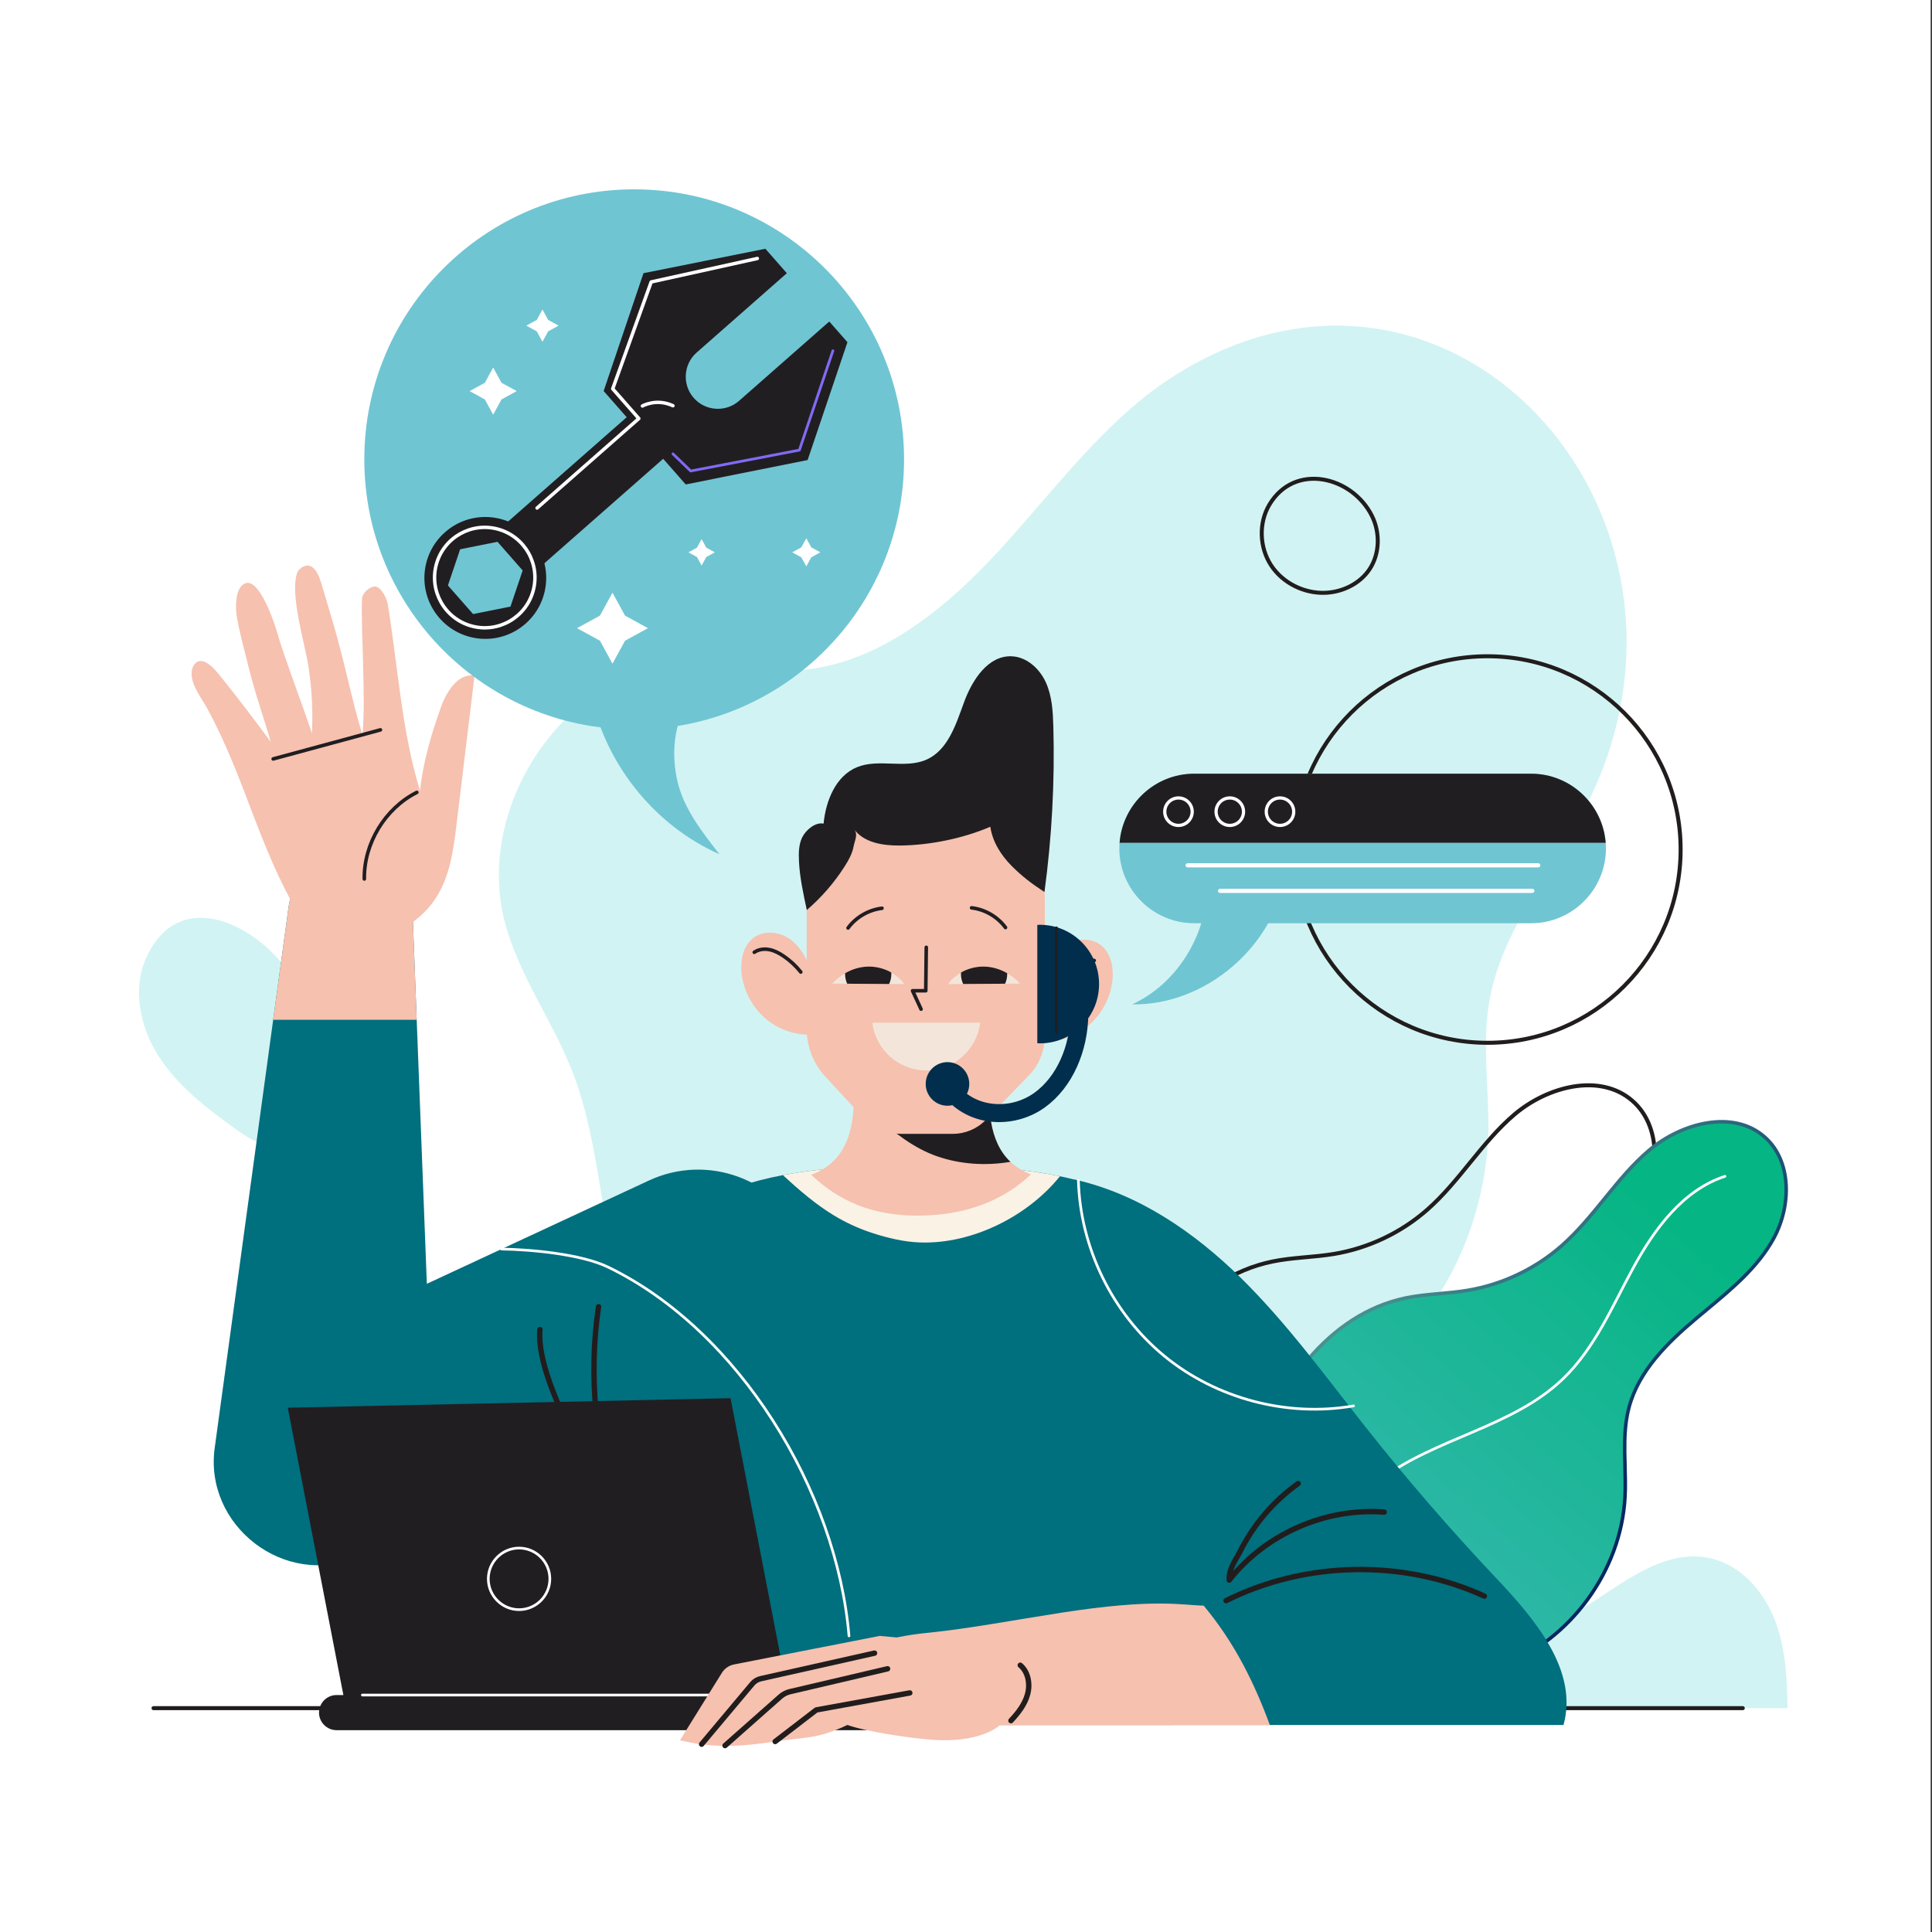 <svg width="550" height="550" viewBox="0 0 550 550" fill="none" xmlns="http://www.w3.org/2000/svg">
<rect x="0" y="0" width="550" height="550" fill="#333333" stroke="none"/>
<g clip-path="url(#clip0_85_2174)">
<path d="M549.62 0H0V550H549.62V0Z" fill="white"/>
<path d="M334.853 106.618C314.933 119.065 300.586 139.111 284.485 156.653C268.383 174.196 248.262 190.325 225.111 190.895C215.447 191.133 205.87 188.607 196.205 188.751C162.574 189.252 134.767 228.306 143.709 262.48C147.676 277.64 157.245 290.449 162.917 304.994C171.207 326.25 170.848 350.278 178.279 371.884C185.71 393.49 206.53 413.713 227.288 406.679C244.382 400.886 252.734 379.698 268.92 371.502C299.907 355.813 332.2 395.249 366.577 395.313C400.505 395.375 423.81 355.772 423.73 320.012C423.703 308.511 422.035 296.906 423.898 285.573C427.533 263.473 443.724 246.333 453.14 226.218C491.371 144.552 412.01 58.4 334.853 106.618Z" fill="#D2F3F3"/>
<path d="M508.875 486.276C508.755 478.125 508.37 469.893 505.655 462.236C502.627 453.695 496.116 445.848 487.317 443.704C466.145 438.544 449.318 466.983 427.564 465.708C410.193 464.69 400.069 445.897 385.193 436.864C369.077 427.077 347.391 429.834 331.78 440.41C316.17 450.986 306.024 468.144 300.079 486.046L301.744 486.277H508.875V486.276Z" fill="#D2F3F3"/>
<path d="M41.697 272.507C37.56 281.51 39.856 292.446 45.219 300.778C50.582 309.108 58.608 315.319 66.637 321.118C70.079 323.603 73.836 326.144 78.079 326.214C84.034 326.313 89.128 321.257 90.88 315.562C92.632 309.866 91.732 303.71 90.422 297.897C88.877 291.039 86.747 284.229 83.095 278.223C74.435 263.978 51.396 251.395 41.697 272.507Z" fill="#D2F3F3"/>
<path d="M423.458 296.859C453.823 296.859 478.439 272.226 478.439 241.84C478.439 211.454 453.823 186.822 423.458 186.822C393.093 186.822 368.477 211.454 368.477 241.84C368.477 272.226 393.093 296.859 423.458 296.859Z" stroke="#211D1D" stroke-width="1.139" stroke-miterlimit="10" stroke-linecap="round" stroke-linejoin="round"/>
<path d="M361.383 143.646C358.271 148.847 358.519 155.814 361.825 160.895C365.129 165.975 371.266 169.008 377.319 168.756C382.229 168.551 387.127 166.166 389.862 162.08C392.822 157.657 392.93 151.617 390.556 146.853C384.944 135.596 368.608 131.575 361.383 143.646Z" stroke="#211D1D" stroke-width="1.139" stroke-miterlimit="10" stroke-linecap="round" stroke-linejoin="round"/>
<path d="M43.708 486.276H496.134" stroke="#211D1D" stroke-width="1.139" stroke-miterlimit="10" stroke-linecap="round" stroke-linejoin="round"/>
<path d="M317.953 407.301C324.567 385.379 339.758 363.775 362.167 359.141C367.951 357.944 373.919 357.944 379.746 356.975C389.508 355.353 398.796 350.958 406.243 344.436C415.495 336.334 421.764 325.23 431.134 317.265C440.505 309.3 455.461 305.302 464.726 313.391C472.775 320.421 472.563 333.55 467.43 342.925C462.296 352.3 453.468 358.953 445.29 365.832C437.112 372.712 429 380.662 426.274 390.999C424.121 399.165 425.61 407.8 425.175 416.232C424.079 437.524 409.444 457.51 389.485 464.969C383.948 467.038 377.961 468.273 373.168 471.735C368.375 475.197 365.168 481.929 368.015 487.113H273.302C272.617 472.669 278.822 454.844 286.968 442.901C292.884 434.226 300.73 427.08 307.677 419.208C314.625 411.335 320.875 402.282 322.526 391.91" stroke="#211D1D" stroke-width="1.139" stroke-miterlimit="10" stroke-linecap="round" stroke-linejoin="round"/>
<path d="M355.403 417.03L356.361 417.317C362.954 395.469 378.052 374.082 400.198 369.502L400.097 369.013L400.198 369.502C403.06 368.91 405.973 368.613 408.916 368.342C409.228 368.313 409.541 368.285 409.854 368.256C412.483 368.017 415.134 367.776 417.758 367.34L417.676 366.847L417.758 367.34C427.613 365.702 436.985 361.267 444.503 354.684C449.066 350.688 452.904 345.973 456.71 341.297L456.963 340.986C460.862 336.197 464.744 331.466 469.389 327.518C474.013 323.588 480.012 320.64 485.982 319.672C491.949 318.704 497.839 319.718 502.328 323.639C506.229 327.046 508.149 331.947 508.454 337.179C508.76 342.414 507.446 347.947 504.921 352.557L505.359 352.797L504.921 352.557C500.437 360.746 493.103 366.837 485.792 372.909C484.825 373.712 483.858 374.515 482.899 375.322L483.221 375.705L482.899 375.322C474.72 382.204 466.491 390.242 463.721 400.744C462.627 404.893 462.462 409.147 462.511 413.393C462.526 414.716 462.562 416.035 462.598 417.35C462.677 420.276 462.756 423.183 462.607 426.079C461.522 447.172 447.014 466.984 427.241 474.373C425.868 474.886 424.465 475.348 423.05 475.809C422.921 475.851 422.793 475.893 422.664 475.935C421.378 476.353 420.085 476.774 418.81 477.232C416.004 478.238 413.259 479.431 410.807 481.202L410.807 481.202C408.572 482.817 406.683 485.121 405.541 487.657H312.162C313.712 475.509 318.906 462.447 325.311 453.055C328.249 448.748 331.67 444.814 335.234 440.966C336.512 439.585 337.812 438.212 339.115 436.836C341.432 434.389 343.757 431.934 345.983 429.411L345.608 429.08L345.983 429.411C349.535 425.385 352.919 421.038 355.605 416.352L355.404 417.028L355.403 417.03Z" fill="url(#paint0_linear_85_2174)" stroke="url(#paint1_linear_85_2174)"/>
<path d="M491.065 334.869C479.139 338.777 471.039 349.773 465.022 360.793C459.006 371.814 454.036 383.779 444.99 392.484C430.591 406.341 408.717 409.296 392.767 421.332C381.389 429.917 373.568 443.086 371.469 457.191" stroke="white" stroke-width="0.759" stroke-miterlimit="10" stroke-linecap="round" stroke-linejoin="round"/>
<path d="M357.682 411.123C358.977 408.135 359.942 405.023 360.457 401.782L357.682 411.123Z" fill="#211E21"/>
<path d="M195.138 475.754C196.253 480.759 196.941 485.879 197.39 491.061H333.66C333.862 487.139 334.161 483.447 334.632 480.087C339.275 446.977 355.724 409.337 347.783 374.867C339.125 337.293 299.618 332.434 273.009 332.049C245.794 331.655 196.88 329.329 180.728 361.516C180.625 361.722 180.523 361.928 180.423 362.136C175.118 373.092 173.698 386.383 174.625 399.075C176.623 426.401 189.344 449.728 195.138 475.754Z" fill="#006F7E"/>
<path d="M237.391 346C240.925 348.144 244.691 349.849 248.626 351.107C252.826 352.449 257.237 353.51 261.656 353.692C269.405 354.008 277.199 352.032 284.144 348.656C290.778 345.431 297.05 340.696 301.742 334.855C291.804 332.782 281.716 332.176 273.009 332.049C259.438 331.852 240.473 331.177 222.866 334.537C227.425 338.725 232.103 342.792 237.391 346Z" fill="#FAF2E5"/>
<path d="M229.961 274.075C228.706 271.092 226.711 268.309 223.885 266.731C221.06 265.154 217.325 264.992 214.684 266.863C211.732 268.953 210.784 272.977 211.072 276.584C211.561 282.721 215.129 288.533 220.377 291.745C225.625 294.956 232.422 295.485 238.103 293.125" fill="#F6C1AF"/>
<path d="M297.846 276.077C299.102 273.092 301.096 270.31 303.922 268.733C306.747 267.156 310.482 266.994 313.123 268.865C316.075 270.956 317.023 274.979 316.736 278.586C316.247 284.723 312.679 290.535 307.431 293.747C302.182 296.958 295.386 297.487 289.705 295.126L297.846 276.077Z" fill="#F6C1AF"/>
<path d="M244.013 342.989C251.295 345.914 259.196 346.501 266.954 345.789C277.293 344.841 286.464 340.988 293.485 334.329C293.376 334.287 293.265 334.248 293.157 334.203C291.238 333.421 289.454 332.384 287.896 330.979C287.804 330.895 287.714 330.812 287.624 330.727C283.54 326.864 282.096 321.366 281.7 315.615C281.487 312.533 281.577 309.378 281.722 306.364C281.722 306.338 281.724 306.309 281.726 306.283H242.965C243.087 308.796 243.172 311.409 243.075 313.998C242.842 320.323 241.532 326.504 237.066 330.727C235.995 331.738 234.816 332.567 233.551 333.25C233.386 333.341 233.219 333.427 233.053 333.512C232.97 333.556 232.885 333.597 232.801 333.638C232.191 333.936 231.561 334.194 230.92 334.435C234.715 338.044 239.083 341.009 244.013 342.989Z" fill="#F6C1AF"/>
<path d="M243.116 311.41C245.175 313.605 247.28 315.757 249.488 317.806C254.495 322.455 260.239 326.906 266.76 329.169C273.472 331.498 280.667 331.919 287.654 330.749C287.645 330.74 287.635 330.732 287.626 330.723C281.333 324.771 281.306 314.935 281.726 306.28H242.966C243.047 307.959 243.11 309.68 243.116 311.41Z" fill="#211E21"/>
<path d="M297.437 256.349V287.01C297.437 290.321 296.957 293.524 296.062 296.554C296 296.763 295.937 296.97 295.872 297.175C293.447 304.845 288.355 311.359 281.699 315.614C280.088 316.645 278.381 317.544 276.599 318.295C273.887 319.436 270.998 320.235 267.987 320.633C266.534 320.825 265.05 320.925 263.545 320.925C255.873 320.925 248.773 318.339 243.075 313.996C237.736 309.924 233.628 304.309 231.433 297.83C230.278 294.429 229.653 290.787 229.653 287.01V256.349C229.653 237.694 244.904 222.433 263.546 222.433C272.867 222.433 281.34 226.248 287.482 232.395C293.625 238.543 297.437 247.022 297.437 256.349Z" fill="#F6C1AF"/>
<path d="M234.453 234.475C235.089 227.958 237.911 220.892 243.964 218.407C250.192 215.849 257.73 218.991 263.856 216.199C269.944 213.425 272.161 206.12 274.471 199.838C276.779 193.556 281.267 186.602 287.953 186.828C292.263 186.974 295.947 190.332 297.73 194.26C299.515 198.189 299.753 202.623 299.868 206.937C300.288 222.64 299.441 238.375 297.338 253.942C293.76 251.609 290.932 249.475 287.927 246.438C284.923 243.401 282.529 239.591 281.927 235.36C274.083 238.709 264.728 240.618 256.201 240.703C251.343 240.751 245.843 239.905 243.045 235.93C244.383 237.49 243.366 239.077 242.97 241.093C242.573 243.11 241.545 244.943 240.438 246.675C237.481 251.301 233.844 255.491 229.679 259.067C228.72 254.568 227.677 249.852 227.454 245.257C227.341 242.92 227.344 240.48 228.368 238.377C229.395 236.273 232.175 233.949 234.453 234.475Z" fill="#211E21"/>
<path d="M240.166 292.609L229.652 281.957V292.942C229.652 297.962 231.545 302.798 234.953 306.483L245.535 317.925C248.395 321.018 252.416 322.777 256.629 322.777H271.267C274.804 322.777 278.189 321.341 280.65 318.799L292.956 306.084C295.83 303.116 297.427 299.138 297.405 295.005L297.336 281.957L286.822 292.609H240.166Z" fill="#F6C1AF"/>
<path d="M248.336 291.137C249.266 298.798 255.782 304.735 263.689 304.735C271.596 304.735 278.113 298.798 279.042 291.137H248.336Z" fill="#F3E5DA"/>
<path d="M262.202 287.28L259.786 282.046H263.545L263.689 269.685" stroke="#211E21" stroke-width="1.02" stroke-miterlimit="10" stroke-linecap="round" stroke-linejoin="round"/>
<path d="M290.405 280.019L286.13 280.044L274.197 280.12L269.922 280.145C270.343 279.169 272.328 277.619 273.582 276.853C273.792 276.727 273.978 276.618 274.137 276.542C278.354 274.462 282.89 274.832 286.719 277.055C288.049 277.83 289.295 278.823 290.405 280.019Z" fill="#F3E5DA"/>
<path d="M286.728 277.299C286.728 278.275 286.518 279.211 286.13 280.044L274.197 280.12C273.792 279.27 273.566 278.31 273.566 277.299C273.566 277.147 273.573 276.995 273.582 276.852C273.792 276.726 273.978 276.617 274.137 276.541C278.354 274.461 282.89 274.831 286.719 277.054C286.728 277.13 286.728 277.215 286.728 277.299Z" fill="#211E21"/>
<path d="M236.905 280.019L241.18 280.044L253.113 280.12L257.388 280.145C256.967 279.169 254.982 277.619 253.728 276.853C253.518 276.727 253.332 276.618 253.173 276.542C248.956 274.462 244.421 274.832 240.591 277.055C239.261 277.83 238.015 278.823 236.905 280.019Z" fill="#F3E5DA"/>
<path d="M240.582 277.299C240.582 278.275 240.792 279.211 241.179 280.044L253.112 280.12C253.516 279.27 253.743 278.31 253.743 277.299C253.743 277.147 253.734 276.995 253.727 276.852C253.517 276.726 253.331 276.617 253.172 276.541C248.955 274.461 244.419 274.831 240.59 277.054C240.582 277.13 240.582 277.215 240.582 277.299Z" fill="#211E21"/>
<path d="M276.585 258.44C280.389 258.887 283.973 260.969 286.247 264.053" stroke="#211E21" stroke-width="1.02" stroke-miterlimit="10" stroke-linecap="round" stroke-linejoin="round"/>
<path d="M251.081 258.564C247.278 259.011 243.693 261.093 241.42 264.177" stroke="#211E21" stroke-width="1.02" stroke-miterlimit="10" stroke-linecap="round" stroke-linejoin="round"/>
<path d="M300.078 283.22C301.122 280.73 302.341 278.25 304.235 276.328C306.13 274.405 308.815 273.098 311.493 273.433" stroke="#211E21" stroke-width="1.02" stroke-miterlimit="10" stroke-linecap="round" stroke-linejoin="round"/>
<path d="M214.725 271.095C215.958 270.233 217.575 270.046 219.05 270.34C220.525 270.634 221.878 271.367 223.121 272.217C224.946 273.466 226.585 274.99 227.966 276.72" stroke="#211E21" stroke-width="1.02" stroke-miterlimit="10" stroke-linecap="round" stroke-linejoin="round"/>
<path d="M296.011 263.266C295.771 263.266 295.538 263.293 295.301 263.302V296.99C295.538 297 295.771 297.026 296.011 297.026C305.327 297.026 312.879 289.469 312.879 280.147C312.879 270.823 305.327 263.266 296.011 263.266Z" fill="#002E4C"/>
<path d="M300.74 264.177V293.746" stroke="#211E21" stroke-width="0.852" stroke-miterlimit="10" stroke-linecap="round" stroke-linejoin="round"/>
<path d="M307.248 288.888C307.159 298.357 303.163 308.001 295.939 313.189C288.715 318.379 278.283 318.234 271.904 311.852" stroke="#002E4C" stroke-width="5.12" stroke-miterlimit="10" stroke-linecap="round" stroke-linejoin="round"/>
<path d="M275.929 308.572C275.929 311.998 273.154 314.777 269.728 314.777C266.304 314.777 263.528 311.999 263.528 308.572C263.528 305.145 266.303 302.367 269.728 302.367C273.153 302.367 275.929 305.145 275.929 308.572Z" fill="#002E4C"/>
<path d="M303.029 338.648C301.072 337.753 304.271 335.425 306.366 335.903C324.262 339.991 340.035 350.833 353.183 363.737C366.331 376.64 377.205 391.661 388.64 406.129C400.443 421.063 412.901 435.472 425.963 449.3C436.97 460.951 449.375 475.559 445.1 491.062H241.25C241.25 491.062 261.151 447.181 316.785 452.93L303.029 338.648Z" fill="#006F7E"/>
<path d="M353.921 473.904C350.731 467.907 346.973 462.262 342.662 457.088C336.64 456.994 328.853 454.926 301.997 459.126C287.921 461.327 275.929 463.598 264.837 464.753C259.802 465.277 269.876 464.277 264.837 464.753C222.778 468.725 241.25 491.061 241.25 491.061H361.49C359.336 485.187 356.864 479.437 353.921 473.904Z" fill="#F6C1AF"/>
<path d="M211.662 396.856L104.922 441.962L101.972 443.209C81.115 452.256 57.881 434.285 61.159 411.932L82.154 258.205C83.481 248.491 92.425 241.692 102.133 243.02C110.799 244.205 117.14 251.471 117.457 259.927L123.418 414.968L79.656 384.938L184.729 336.07C201.371 328.33 221.132 335.555 228.866 352.209C236.814 369.219 228.956 389.585 211.662 396.856Z" fill="#006F7E"/>
<path d="M118.627 290.311L117.458 259.927C117.141 251.472 110.799 244.205 102.134 243.02C92.426 241.692 83.482 248.491 82.155 258.205C82.155 258.205 80.337 271.521 77.77 290.311H118.627Z" fill="#F6C1AF"/>
<path d="M349.034 455.675C371.705 444.333 399.509 443.843 422.564 454.379" stroke="#211D1D" stroke-width="1.531" stroke-miterlimit="10" stroke-linecap="round" stroke-linejoin="round"/>
<path d="M394.038 430.467C377.376 429.168 360.276 436.67 349.939 449.812C349.745 446.742 351.783 444.128 353.174 441.383C356.997 433.837 362.674 427.241 369.563 422.337" stroke="#211D1D" stroke-width="1.531" stroke-miterlimit="10" stroke-linecap="round" stroke-linejoin="round"/>
<path d="M170.392 372.004C167.497 391.523 169.438 411.742 175.995 430.352C175.995 430.352 152.177 395.483 153.71 378.504" stroke="#211D1D" stroke-width="1.531" stroke-miterlimit="10" stroke-linecap="round" stroke-linejoin="round"/>
<path d="M268.479 492.546H95.814C93.065 492.546 90.816 490.295 90.816 487.544C90.816 484.793 93.065 482.542 95.814 482.542H268.479C271.228 482.542 273.477 484.793 273.477 487.544C273.477 490.295 271.228 492.546 268.479 492.546Z" fill="#211E21"/>
<path d="M225.496 488.587L207.972 398.036L81.923 400.749L98.922 488.587H225.496Z" fill="#211E21"/>
<path d="M103.158 482.543C109.688 482.543 218.474 482.543 218.474 482.543" stroke="white" stroke-width="0.759" stroke-miterlimit="10" stroke-linecap="round" stroke-linejoin="round"/>
<path d="M147.77 458.236C142.952 458.236 139.009 454.291 139.009 449.469C139.009 444.646 142.952 440.702 147.77 440.702C152.588 440.702 156.531 444.646 156.531 449.469C156.531 454.29 152.589 458.236 147.77 458.236Z" stroke="white" stroke-width="0.759" stroke-miterlimit="10" stroke-linecap="round" stroke-linejoin="round"/>
<path d="M306.998 336.064C307.515 355.201 316.696 373.936 331.497 386.064C346.299 398.191 366.465 403.5 385.314 400.23" stroke="white" stroke-width="0.759" stroke-miterlimit="10" stroke-linecap="round" stroke-linejoin="round"/>
<path d="M142.778 355.581C151.223 355.706 165.467 357.027 173.072 360.701C210.353 378.716 238.223 424.422 241.69 465.705" stroke="white" stroke-width="0.759" stroke-miterlimit="10" stroke-linecap="round" stroke-linejoin="round"/>
<path d="M287.791 489.829C289.839 487.644 291.752 485.198 292.533 482.306C293.315 479.414 292.735 475.987 290.448 474.055" stroke="#211D1D" stroke-width="1.531" stroke-miterlimit="10" stroke-linecap="round" stroke-linejoin="round"/>
<path d="M284.781 468.918C288.746 472.035 290.902 478.807 289.251 483.575C287.6 488.342 285.628 491.363 280.97 493.297C276.313 495.231 271.144 495.609 266.11 495.326C260.299 495 246.723 493.042 241.25 491.061C232.539 495.147 229.627 494.414 220.675 495.773C211.723 497.131 203.79 497.708 194.955 495.727C194.494 495.623 194.035 495.512 193.569 495.434L205.501 476.229C206.277 474.981 207.537 474.111 208.978 473.829L250.464 465.706L284.781 468.918Z" fill="#F6C1AF"/>
<path d="M199.736 496.539L214.16 479.35C214.778 478.613 215.622 478.1 216.56 477.888L248.963 470.612" stroke="#211D1D" stroke-width="1.531" stroke-miterlimit="10" stroke-linecap="round" stroke-linejoin="round"/>
<path d="M206.401 496.929L222.177 482.98C222.948 482.299 223.876 481.82 224.877 481.584L252.674 475.068" stroke="#211D1D" stroke-width="1.531" stroke-miterlimit="10" stroke-linecap="round" stroke-linejoin="round"/>
<path d="M220.675 495.773L232.381 486.781L258.994 481.941" stroke="#211D1D" stroke-width="1.531" stroke-miterlimit="10" stroke-linecap="round" stroke-linejoin="round"/>
<path d="M84.89 260.051C73.503 240.662 69.723 221.4 58.981 201.646C57.331 198.612 54.63 195.439 54.542 191.822C54.504 190.243 55.341 188.146 57.18 188.186C59.149 188.229 61.256 190.656 62.382 192.054C67.43 198.324 72.332 204.713 77.083 211.211C75.147 204.456 72.539 197.155 70.88 190.326C70.17 187.401 67.54 177.652 67.287 174.583C67.087 172.159 67.026 167.495 69.584 166.156C73.747 163.978 78.244 177.636 79.01 180.423C80.537 185.976 85.187 198.066 88.811 208.779C89.094 202.121 88.813 196.426 87.828 189.836C86.843 183.246 82.359 169.106 84.666 162.855C84.898 162.225 88.991 157.494 91.5 166.156C91.5 166.156 94.021 174.635 94.304 175.576C98.318 188.952 99.865 198.349 103.167 209.168C104.209 199.321 102.742 180.309 103.046 170.637C103.101 168.891 104.847 167.194 106.581 166.982C108.335 166.769 110.111 170.235 110.393 171.979C113.308 189.974 114.373 208.333 119.585 225.106C120.39 217.068 122.815 208.848 125.555 201.249C127.162 196.793 130.408 191.651 135.097 192.3C133.397 206.346 131.699 220.392 129.999 234.436C129.164 241.345 128.258 248.47 124.781 254.498C121.001 261.054 114.214 265.791 106.762 267.078C99.31 268.364 90.548 269.685 84.89 260.051Z" fill="#F6C1AF"/>
<path d="M118.656 225.577C109.619 230.133 103.578 240.095 103.713 250.222" stroke="#211E21" stroke-width="1.02" stroke-miterlimit="10" stroke-linecap="round" stroke-linejoin="round"/>
<path d="M77.77 216.05L108.3 207.777" stroke="#211E21" stroke-width="1.02" stroke-miterlimit="10" stroke-linecap="round" stroke-linejoin="round"/>
<path d="M180.54 207.662C222.971 207.662 257.368 173.241 257.368 130.781C257.368 88.321 222.971 53.9 180.54 53.9C138.109 53.9 103.712 88.321 103.712 130.781C103.712 173.241 138.109 207.662 180.54 207.662Z" fill="#70C5D3"/>
<path d="M168.085 196.804C171.875 216.97 186.063 234.886 204.817 243.186C199.903 236.868 194.697 230.285 192.871 222.493C191.044 214.699 191.792 206.074 196.134 199.351" fill="#70C5D3"/>
<path d="M174.363 168.721L177.933 175.254L184.461 178.827L177.933 182.4L174.363 188.933L170.791 182.4L164.263 178.827L170.791 175.254L174.363 168.721Z" fill="white"/>
<path d="M199.736 153.478L201.065 155.909L203.496 157.24L201.065 158.569L199.736 161L198.407 158.569L195.977 157.24L198.407 155.909L199.736 153.478Z" fill="white"/>
<path d="M140.397 104.628L142.768 108.967L147.105 111.34L142.768 113.712L140.397 118.052L138.026 113.712L133.691 111.34L138.026 108.967L140.397 104.628Z" fill="white"/>
<path d="M154.426 88.101L156.052 91.074L159.023 92.7L156.052 94.326L154.426 97.3L152.801 94.326L149.83 92.7L152.801 91.074L154.426 88.101Z" fill="white"/>
<path d="M229.537 153.231L230.953 155.821L233.541 157.239L230.953 158.656L229.537 161.247L228.12 158.656L225.531 157.239L228.12 155.821L229.537 153.231Z" fill="white"/>
<path d="M435.914 262.821H339.91C328.215 262.821 318.646 253.245 318.646 241.541C318.646 229.837 328.215 220.262 339.91 220.262H435.914C447.61 220.262 457.178 229.837 457.178 241.541C457.18 253.245 447.61 262.821 435.914 262.821Z" fill="#70C5D3"/>
<path d="M457.096 239.914C456.256 228.966 447.061 220.262 435.914 220.262H339.91C328.763 220.262 319.568 228.966 318.728 239.914H457.096Z" fill="#211E21"/>
<path d="M343.17 246.334C345.866 262.145 336.864 279.221 322.302 285.921C343.22 286.277 363.037 269.289 365.896 248.549L343.17 246.334Z" fill="#70C5D3"/>
<path d="M339.392 231.068C339.392 233.226 337.643 234.976 335.486 234.976C333.329 234.976 331.58 233.226 331.58 231.068C331.58 228.91 333.329 227.16 335.486 227.16C337.643 227.159 339.392 228.909 339.392 231.068Z" stroke="white" stroke-width="0.925" stroke-miterlimit="10" stroke-linecap="round" stroke-linejoin="round"/>
<path d="M354.004 231.068C354.004 233.226 352.255 234.976 350.098 234.976C347.942 234.976 346.193 233.226 346.193 231.068C346.193 228.91 347.942 227.16 350.098 227.16C352.256 227.159 354.004 228.909 354.004 231.068Z" stroke="white" stroke-width="0.925" stroke-miterlimit="10" stroke-linecap="round" stroke-linejoin="round"/>
<path d="M368.295 231.068C368.295 233.226 366.546 234.976 364.389 234.976C362.232 234.976 360.484 233.226 360.484 231.068C360.484 228.91 362.233 227.16 364.389 227.16C366.546 227.159 368.295 228.909 368.295 231.068Z" stroke="white" stroke-width="0.925" stroke-miterlimit="10" stroke-linecap="round" stroke-linejoin="round"/>
<path d="M338.09 246.334H437.911" stroke="white" stroke-width="1.178" stroke-miterlimit="10" stroke-linecap="round" stroke-linejoin="round"/>
<path d="M347.325 253.607H436.219" stroke="white" stroke-width="1.178" stroke-miterlimit="10" stroke-linecap="round" stroke-linejoin="round"/>
<path d="M229.914 130.963L195.211 137.913L171.848 111.315L183.187 77.767L217.887 70.818L223.999 77.776L198.315 100.368C194.538 103.691 194.167 109.504 197.487 113.283C200.808 117.063 206.613 117.438 210.391 114.115L236.075 91.523L241.251 97.416L229.914 130.963Z" fill="#211E21"/>
<path d="M193.988 126.034L183.598 114.206L142.163 150.652L152.552 162.48L193.988 126.034Z" fill="#211E21"/>
<path d="M151.174 153.074C144.854 145.879 133.897 145.169 126.707 151.494C119.514 157.821 118.811 168.785 125.131 175.981C131.452 183.176 142.408 183.886 149.601 177.558C156.791 171.234 157.495 160.27 151.174 153.074ZM134.676 174.813L127.513 166.66L130.989 156.371L141.629 154.243L148.792 162.397L145.319 172.685L134.676 174.813Z" fill="#211E21"/>
<path d="M151.763 168.242C153.87 160.635 149.415 152.759 141.813 150.65C134.211 148.542 126.34 152.999 124.233 160.607C122.126 168.214 126.581 176.091 134.183 178.199C141.785 180.308 149.656 175.85 151.763 168.242Z" stroke="white" stroke-width="0.977" stroke-miterlimit="10" stroke-linecap="round" stroke-linejoin="round"/>
<path d="M182.881 115.579C182.881 115.579 186.818 113.303 191.574 115.507" stroke="white" stroke-width="0.977" stroke-miterlimit="10" stroke-linecap="round" stroke-linejoin="round"/>
<path d="M152.891 144.628L181.86 119.147L174.428 110.687L185.378 80.265L215.595 73.585" stroke="white" stroke-width="0.977" stroke-miterlimit="10" stroke-linecap="round" stroke-linejoin="round"/>
<path d="M191.572 129.201L196.624 134.081L227.565 128.143L237.111 99.851" stroke="#7F6BF4" stroke-width="0.769" stroke-miterlimit="10" stroke-linecap="round" stroke-linejoin="round"/>
</g>
<defs>
<linearGradient id="paint0_linear_85_2174" x1="311.605" y1="488.164" x2="451.143" y2="325.51" gradientUnits="userSpaceOnUse">
<stop offset="1.70489e-07" stop-color="#4EB9C4"/>
<stop offset="0.993" stop-color="#06B584"/>
</linearGradient>
<linearGradient id="paint1_linear_85_2174" x1="311.596" y1="318.83" x2="436.467" y2="448.973" gradientUnits="userSpaceOnUse">
<stop stop-color="#92FFC0"/>
<stop offset="1" stop-color="#002661"/>
</linearGradient>
<clipPath id="clip0_85_2174">
<rect width="549.62" height="550" fill="white"/>
</clipPath>
</defs>
</svg>
